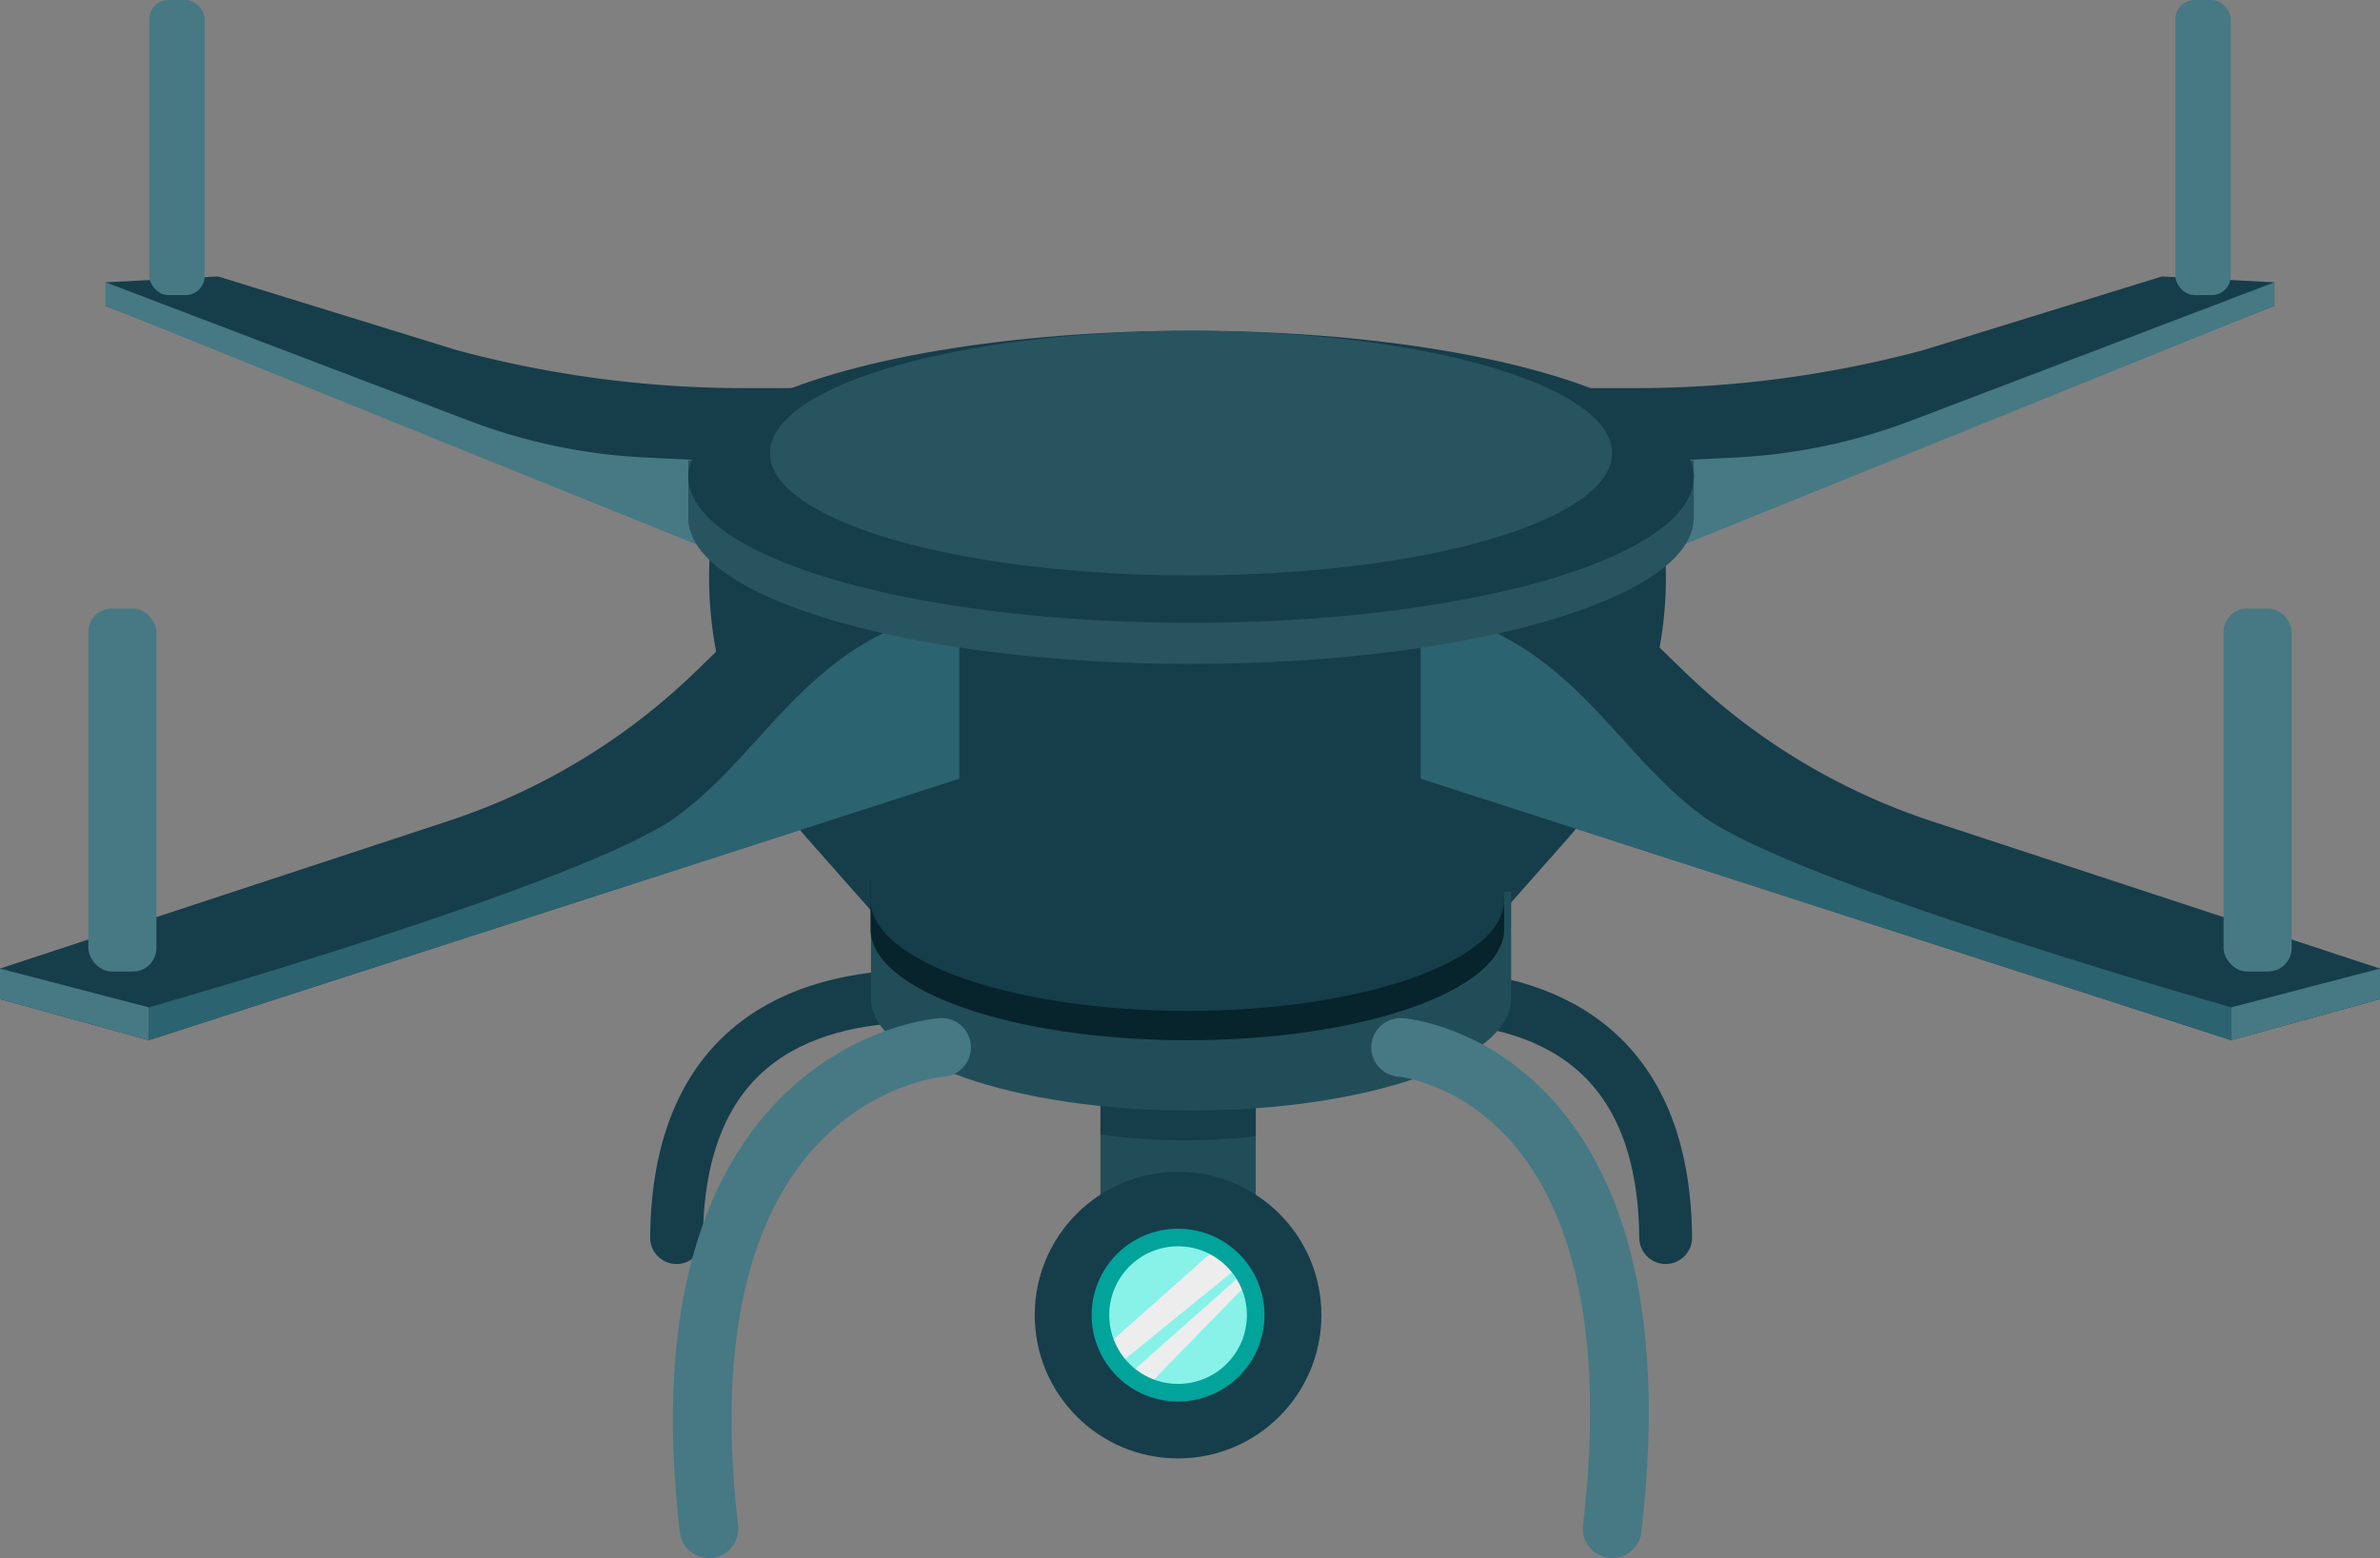<svg id="drone" xmlns="http://www.w3.org/2000/svg" viewBox="0 0 405.65 265.64"><rect x="0" y="0" width="405.65" height="265.64" fill="#808080" stroke="none"/><defs><style>.cls-1,.cls-11,.cls-6{fill:none;stroke-miterlimit:10;}.cls-1{stroke:#163d4a;stroke-width:9px;}.cls-1,.cls-11{stroke-linecap:round;}.cls-2{fill:#214d59;}.cls-3{fill:#163d4a;}.cls-4{fill:#88f2e8;}.cls-5{fill:#ededee;}.cls-6{stroke:#02a39b;stroke-width:3px;}.cls-7{fill:#467984;}.cls-8{fill:#2c6370;}.cls-9{fill:#285460;}.cls-10{fill:#07232b;}.cls-11{stroke:#467984;stroke-width:10px;}</style></defs><title>simpleComm_droneAlt</title><path class="cls-1" d="M197.82,178.35S116.89,147,116.31,212" transform="translate(-1 -1)"/><path class="cls-1" d="M203.38,178.35S284.32,147,284.9,212" transform="translate(-1 -1)"/><rect class="cls-2" x="187.56" y="184.66" width="26.47" height="23.48"/><path class="cls-3" d="M143.36,102.13L19,53.13v-4l19.16-1L78.79,60.68a188.85,188.85,0,0,0,49.07,6.49H210l3.56,35-62.45,11.23Z" transform="translate(-1 -1)"/><path class="cls-3" d="M281.7,83.11c-7.2-12-58.33-15.95-58.33-15.95h-40s-51.13,4-58.33,15.95c-2,3.37-2.91,8.45-3.14,14a67.66,67.66,0,0,0,17.24,47.46l13.26,15h102l13.26-15a67.66,67.66,0,0,0,17.24-47.46C284.61,91.57,283.73,86.49,281.7,83.11Z" transform="translate(-1 -1)"/><circle class="cls-3" cx="200.79" cy="224.21" r="24.43"/><circle class="cls-4" cx="200.79" cy="224.21" r="13.23"/><polygon class="cls-5" points="187.56 230.34 207.82 212.35 211.54 215.62 189.81 233.28 187.56 230.34"/><polygon class="cls-5" points="192.22 234.51 212.49 216.52 212.8 218.66 194.47 237.45 192.22 234.51"/><circle class="cls-6" cx="200.79" cy="224.21" r="13.23"/><path class="cls-3" d="M264.29,102.13l124.36-49v-4l-19.16-1L328.86,60.68a188.85,188.85,0,0,1-49.07,6.49H197.62l-3.56,35,62.45,11.23Z" transform="translate(-1 -1)"/><path class="cls-3" d="M1,171.34l25.36,7,180.83-58.42V102.13H133.36l-13.83,13.4A110,110,0,0,1,77.33,141L1,166.13v5.21Z" transform="translate(-1 -1)"/><rect class="cls-7" x="15.06" y="103.75" width="11.6" height="61.88" rx="3.99" ry="3.99"/><rect class="cls-7" x="371.77" y="1" width="9.43" height="50.31" rx="3.25" ry="3.25" transform="translate(751.98 51.31) rotate(-180)"/><path class="cls-7" d="M388.65,53.13v-4L326.75,72.71A97.83,97.83,0,0,1,296.69,79L261,80.75v24Z" transform="translate(-1 -1)"/><rect class="cls-7" x="25.45" width="9.43" height="50.31" rx="3.25" ry="3.25"/><path class="cls-3" d="M406.65,171.34l-25.36,7L200.46,119.91V102.13h73.83l13.83,13.4a110,110,0,0,0,42.2,25.5l76.33,25.1v5.21Z" transform="translate(-1 -1)"/><rect class="cls-7" x="379.99" y="104.75" width="11.6" height="61.88" rx="3.99" ry="3.99" transform="translate(770.58 270.38) rotate(-180)"/><path class="cls-8" d="M381.29,178.34v-5.6s-74.2-21.07-89.93-32.5-22.69-30.87-48.21-35.48v29Z" transform="translate(-1 -1)"/><polygon class="cls-7" points="405.65 165.13 405.65 170.34 380.29 177.34 380.29 171.74 405.65 165.13"/><path class="cls-7" d="M19,53.13v-4L80.91,72.71A97.83,97.83,0,0,0,111,79l35.73,1.74v24Z" transform="translate(-1 -1)"/><path class="cls-8" d="M26.36,178.34v-5.6s74.2-21.07,89.93-32.5,22.69-30.87,48.21-35.48v29Z" transform="translate(-1 -1)"/><path class="cls-9" d="M118.31,89.29c0,13.75,38.36,24.9,85.69,24.9s85.69-11.15,85.69-24.9v-9.8H118.31v9.8Z" transform="translate(-1 -1)"/><ellipse class="cls-3" cx="203" cy="81.29" rx="85.69" ry="24.9"/><ellipse class="cls-9" cx="203" cy="77.25" rx="71.78" ry="20.86"/><path class="cls-3" d="M188.56,194.4a104,104,0,0,0,14.38,1,106,106,0,0,0,12.09-.68V184.56H188.56v9.84Z" transform="translate(-1 -1)"/><polygon class="cls-7" points="0 165.13 0 170.34 25.36 177.34 25.36 171.74 0 165.13"/><path class="cls-2" d="M258.56,171.2c0,10.57-24.43,19.14-54.56,19.14s-54.56-8.57-54.56-19.14V153H258.56V171.2Z" transform="translate(-1 -1)"/><path class="cls-10" d="M257.38,159.4c0,10.46-24.18,18.95-54,18.95s-54-8.48-54-18.95V151.2h108v8.21Z" transform="translate(-1 -1)"/><path class="cls-3" d="M257.38,154.4c0,10.46-24.18,18.95-54,18.95s-54-8.48-54-18.95V149h108v5.37Z" transform="translate(-1 -1)"/><path class="cls-11" d="M239.72,179.57S285,183,275.78,261.64" transform="translate(-1 -1)"/><path class="cls-11" d="M161.49,179.57s-48.83,3.41-39.66,82.07" transform="translate(-1 -1)"/></svg>